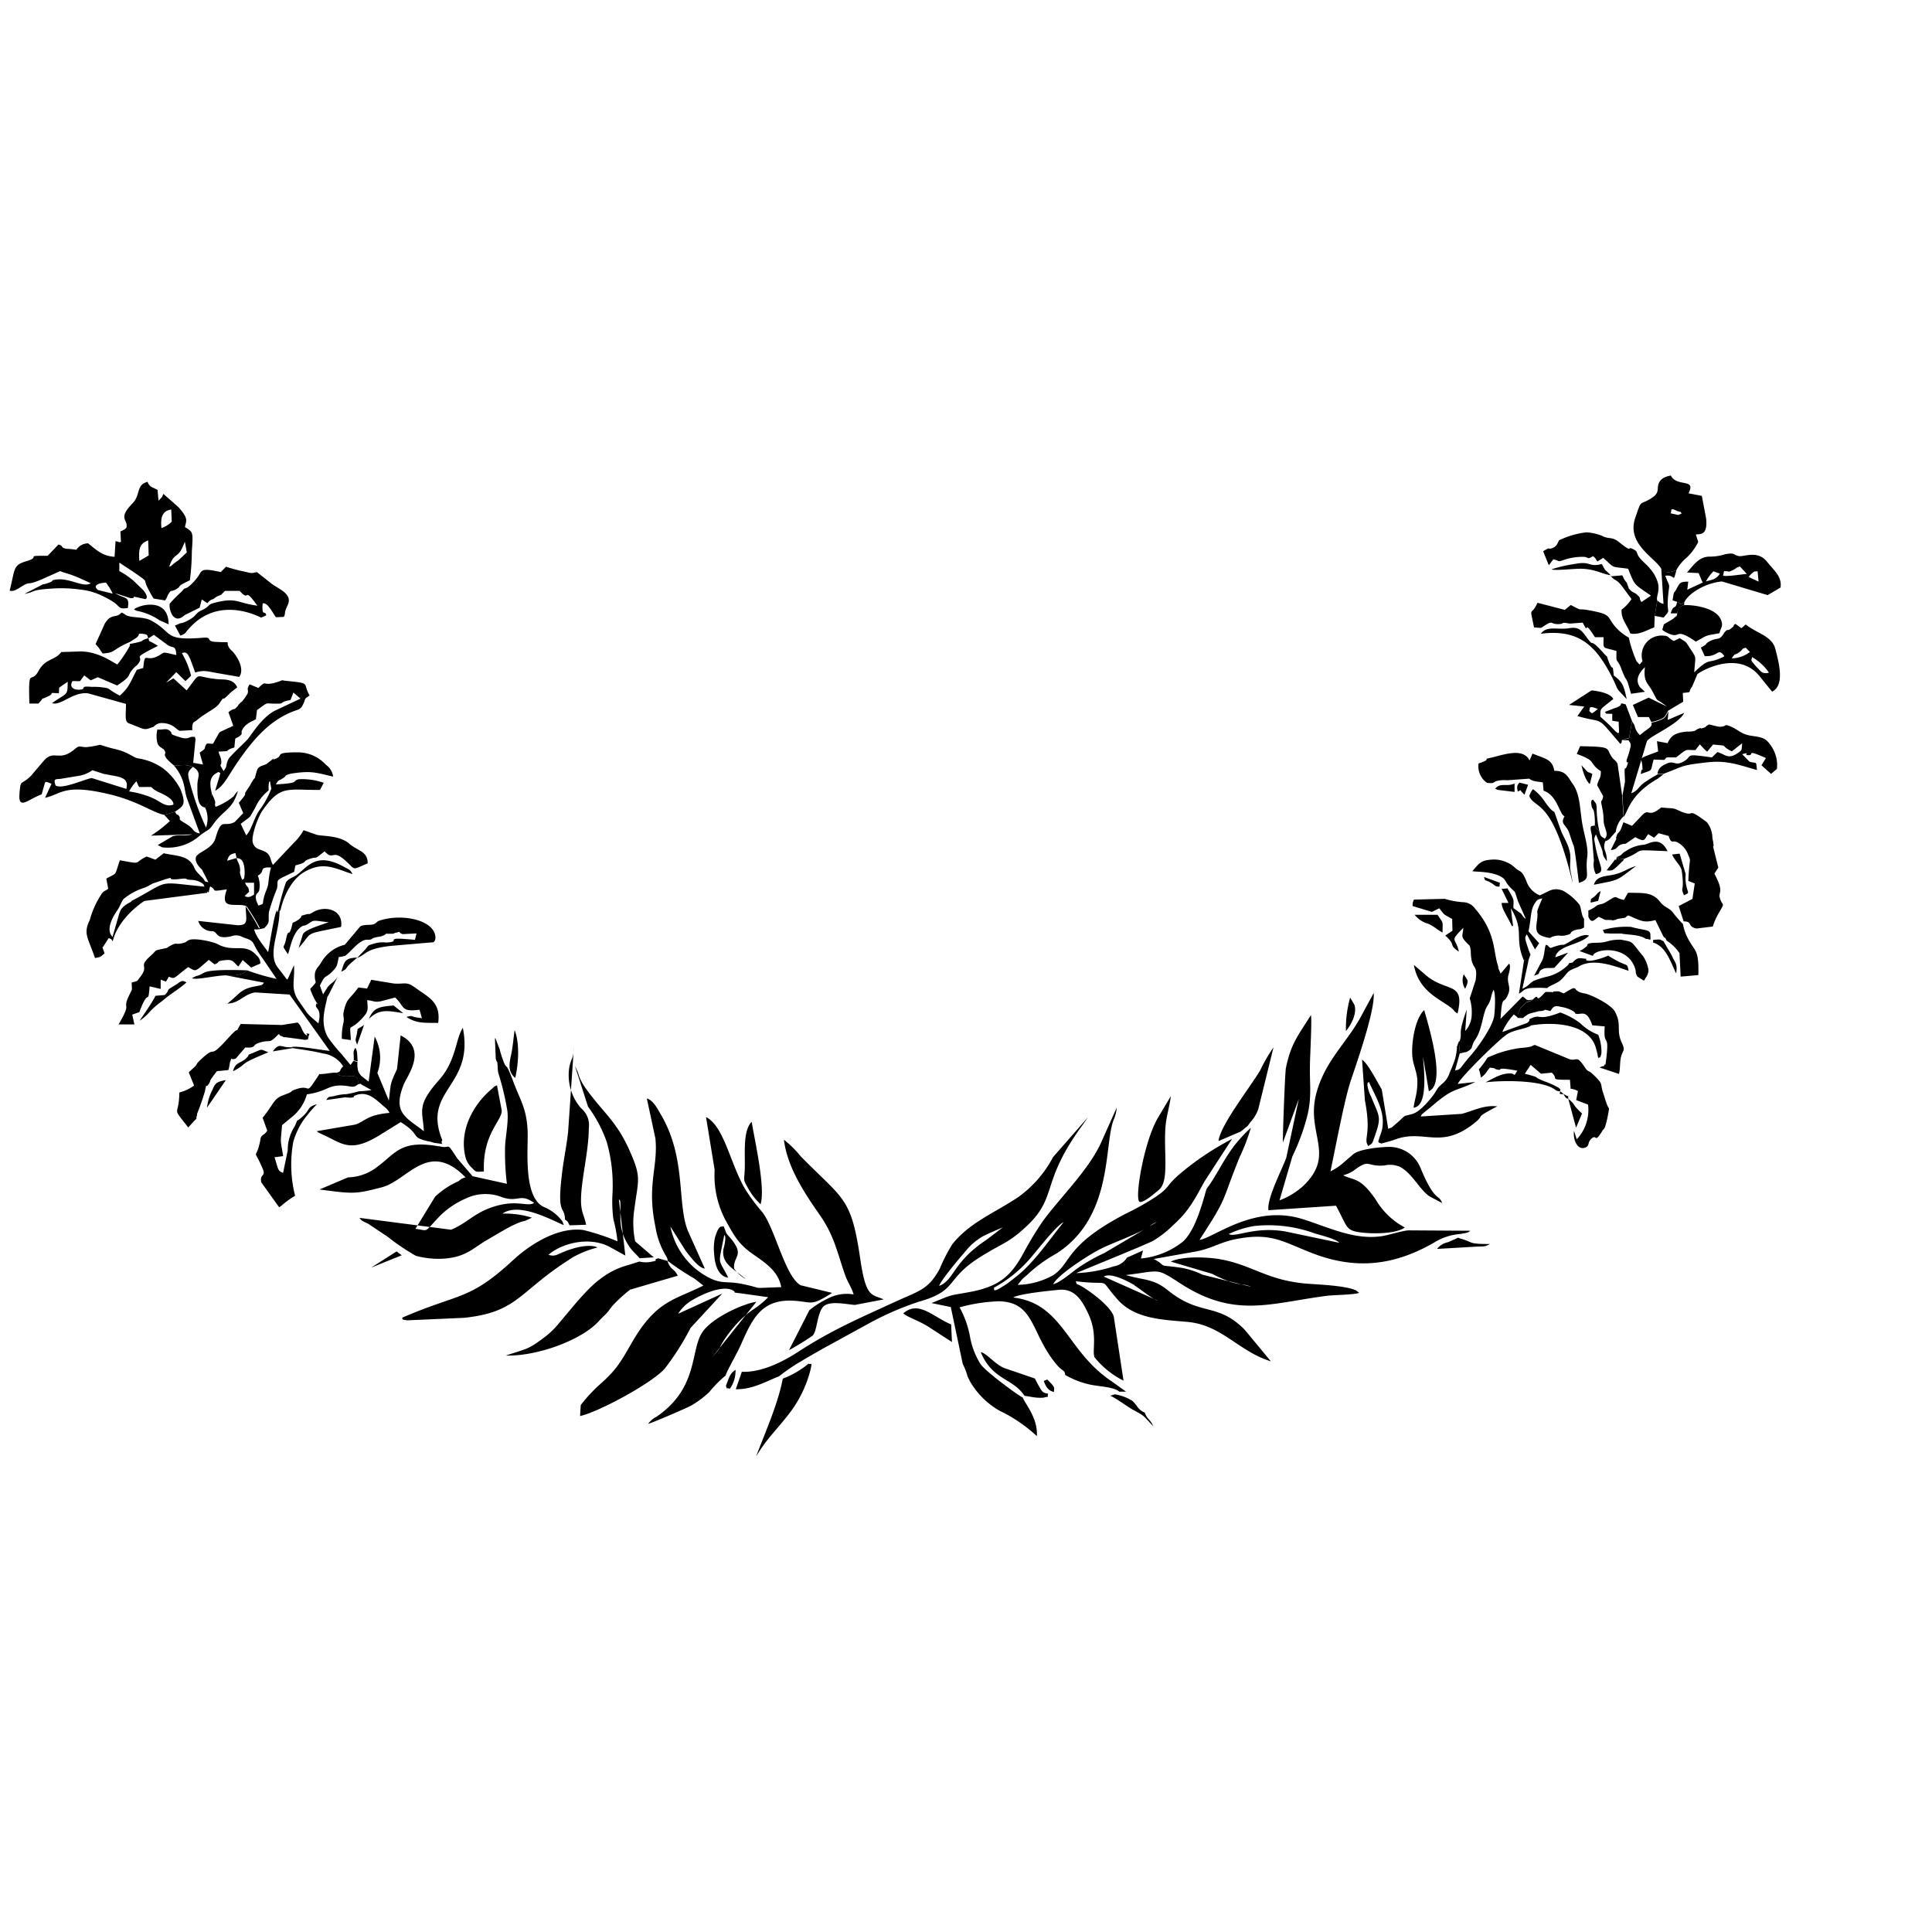<svg xmlns="http://www.w3.org/2000/svg" width="300" height="300" viewBox="0 0 300 300"><path d="M103.68 195.79a40.21 40.21 0 004.14 2.74l1.4 1.09c-4.5 2.28-7.32 2.27-11.12 8.89-1.8 3.15-2.49 4.26-4.83 6.35a24 24 0 00-3.09 3.31l-.11 1.71c2.64-.53 11.06-5 13.16-7.37a40.86 40.86 0 004-6.31l4.92-5.33-6.85 3.13a6.4 6.4 0 012.34-2.2c1.41-.83 4.67-2.35 6.24-1.38.52.32-.4.24 1.09.4l4.32.61a14.51 14.51 0 01-2.35 1.92 14.56 14.56 0 00-2.45 2.11 21.31 21.31 0 00-2 2.54c-1.23 1.91-.13.71-1.91 2.76l6.87-8.62c-1.92.26-6.81 2.4-8.38 4.71-1.92 2.83-.55 8.67-7.16 13.16a3.35 3.35 0 00-1.26 1.08c.51-.09 6.14-2.51 6.76-2.88a15.1 15.1 0 002.73-2.06 19.16 19.16 0 012.53-2.56c.13-.6 2-3.83 2.47-5 1.73-3.87 3.17-7.09 8.55-6.58 2.54.24 2.38.74 5.52-1.25l-4.86-1.18c-2.42-1.25-4-8.87-6-11.38a30.47 30.47 0 01-2.54-3.39c-2.37-3.86-3.32-9.93-6.18-11.35l1.34 8.19a14.84 14.84 0 001.64 7.73c1.33 2.38 2 3.76 4.26 5.33 1.85 1.31 4 2.63 4.44 5.16-5.38.16-2.27.26-6.13-.51-2.56-.51-3.08.15-5.46-1.16a11.47 11.47 0 01-5.62-7.75l2.34 3.73c.56.72 2 2.73 3 2.8l-2.69-6c-1.65-4.53-.15-11.3-4.25-18.12-.53-.89-1.09-2-2.06-2.29l1.33 6.2c.45 4.46-1.37 7.17 0 13.69a12.46 12.46 0 001.71 4.67 1.54 1.54 0 01.21.65zM218.16 190.61a11.47 11.47 0 01-4.52-4.31c-2.52-3.69-3.51-2.94-5.07-3.81a5 5 0 002-1c2.2-1.53 1.62-.29 4.43-.52a3.72 3.72 0 012.52.29c1.82 1.05 2.86 3.37 4.42 4.49l2 1.06c-.54-1.48-1.07 0-3.29-5.27a5.25 5.25 0 00-4.81-3.45c-1.6 0-4.8.35-5.72 1.15l-1.72 1.48a8.62 8.62 0 01-1.81 1.17c.79-3.67 2.14-11 3.13-14 .87-2.63 3.84-11 3.58-13.69l-2.13 3.94c-2.26 4-5.39 6.63-6.74 11.52-1.75 6.33 3.07 9.51-2 14.43a11.29 11.29 0 01-3.75 2.3l2-6.83a33.12 33.12 0 002.33-6.35c.72-3 .32-4.95.4-7.87 0-1.15.34-7.3.14-7.7-2 3.19-3.06 4.34-3.87 8.16-.15.72-.52 10.82-.47 11.6l2.47-6.76-1.95 9.14c-.63 1.76-3.07 6.41-2.76 8.14l10.48-.7c1.82 3.32 1.43 3.84 3.86 4.15 2 .26 5.6.21 6.87-.8zM68.12 178c-5.89-1.05-6.7 1.09-9.38 3.06a7.67 7.67 0 01-4.69 1.76l-4.44 1.88c5.32.72 5.64.71 9.68-.34s7.22-7.45 13-1.54c-.92.29-.47.18-1.15.62a13 13 0 00-3.57 2.37l-3.06 5c2.23.29 1.16.72 3.91-2.11a13.14 13.14 0 013.83-2.56 7.09 7.09 0 015.42-.35c2.79 1.11 3-.65 5.27 1-1.12.72-2.93-.8-7.24.93-2.41 1-3.35 2.27-5.66 3.23l-14.22-1.84c.38.55.72.59 1.36.92l3 2a34 34 0 004.39 2.97 13.52 13.52 0 004.53.43c3.46-.31 4.44-1.73 6.72-3 1.09-.63 2.07-1.24 3.19-1.84a15.64 15.64 0 011.73-.8c.44-.16.41-.11.85-.24l1-.47a13.72 13.72 0 00-4.56-.63c2.49-1.76 7.19.77 9.51 1.79l-.2-.57a6.68 6.68 0 00-2.85-2.23c-3.32-1.48-2.45-9.14-2.56-11.77-.14-3.52-1.13-4.78-2.2-7.65-1.33-3.58-1-1.71-1.56-3.24a17.48 17.48 0 01-.6-1.9l-.6-1.54c0-.09-.08-.1-.12-.14l.13 3.2c.29 1 .19-.1.3 1.23a3.94 3.94 0 00.23 1.41 42.6 42.6 0 011.23 5.2c.3 1.59-.2 3.9-.31 5.7a39.7 39.7 0 00.28 5.88l-5.33-1.18-2.38-2.77c-1.91-2.89-.8-1.31-2.92-1.91z" fill-rule="evenodd"/><path d="M90.6 191c-4-.54-8.34 2.28-10.87 4.62-6.93 6.41-8.26 5.08-17.3 9 .26.21-.39.22.78.4l8.85-.39c7.28-.76 8.28-3.24 13.72-7.25 1.08-.79 1.9-1.33 3.13-2.13a15.8 15.8 0 013.87-1.54c-1-.52-3-.11-4 .23-2.28.69-2.34 1.29-3.62.91 2.11-1.84 6.35-2.88 9.45-1.26l2.49 1.37-1-8.72c.13.16.25 0 .24 1.06 0 2.15-.24 3.9 1.43 6.34.5.72 1 1.08 1.55 1.74l2.2-.14-2.89-2.48a14.16 14.16 0 01-.12-5.07c.61-4.61 1.11-4.81-.7-8.92-2.08-4.71-4.08-5.91-6.77-9.65a9 9 0 01-1-1.7c-.14-.31-.21-.63-.34-1l-.29-.64c0-.08-.06-.1-.1-.15l2 6.21a20.82 20.82 0 012.92 5.53 24.63 24.63 0 01.88 7.89 21.33 21.33 0 00.14 4.09 20.76 20.76 0 01.63 3.4A36 36 0 0090.6 191zM38.42 150.68c-1 .73-1.65.82-3.32.77l5.9 1.14c-.34.38-.11.33-1.47.59-2.08.39-2.34 1.11-3.56 2.1l-.65.56c1.93-.09 2.36-1.36 4.27-1.74l5.37.33 6.24 8.75c-1.24-.11-5.31-.88-6-.57l.25.14c1.37.21 3.46.5 4.68.83a4.35 4.35 0 013.16 2c-.72.67-.19.8-1.08 1 .41.38.1.33 1 .51a3 3 0 001.16 0c1-.05 1.24.27 1.26 1.28.64-.15 0-.18.85.23l1.21.67a15.75 15.75 0 01-1.94.18 17 17 0 01-2 .46l-.22.49c.18 0 .91.06.94.05 1-.13 0-.07.76-.38 2-.76 3.3.86 4.52 1.85a2.37 2.37 0 01.73.89c-3.67.31-3.95 1.49-5.45 1.84l-5.85 1s.1.05.12.11 1.11.55 1.38.68c2.63 1.29 4 2.54 8.54-.34l3-1.86c3.34 2.08 1.31 2.32 4.37 3 .18 0 .81.23.93.24 2 .22.7.29 1.16-.44-3.21-7.83 5-8.27 3.19-17.44-1.14 1.7-1 5-3.61 8-3.69 4.16-2.6 4.82-2.44 8.05-2.75-2.14-4.9-2.8-3.14-7.23.53-1.33 3.81-5.48-.47-7.64l-.56 5.23c-1.15 2.51-.91 2-1.27 4.89l-1.78-4.29a6.8 6.8 0 00-.42-5.65l-.94 7c-1.22-1-1.82-1.06-1.74-3.07l-.62-.15-.45.63-1.43-1.73a22.81 22.81 0 01-2.12-2.64c-1.17-2.2-.46-4.23 0-6.39a7.62 7.62 0 00-1 .76c-.4.38-.11.22-.41.41s0 .32-.3 0c-.52 1 .93.44.27 3.13-2.06-1.79-1.37-1.12-3-3.42-1.41-2-.62-3.13-.79-5.62l-.8 1.78c-.17.37-.11.28-.28.46l-1.48-1.93c-1.56-2.16.32-5.3.32-8.87l-.39.34v-.34c-.43.46-1.16 5.49-1.38 6.54-.7-1-1.94-2.43-2.17-3.55a3 3 0 001.41-.18h-.68a31.91 31.91 0 00-2.06-3.39c.08 2.15.52 3-1.33 2.93l-6.03-.66a2.21 2.21 0 002.29 1.59c.83.27.46 1.29 2.79.81a2.09 2.09 0 011.77.09l.32.13.18.06c1.61.54.86.74 2.56 3l2.25 3.32a33.37 33.37 0 01-4.52-1.31zM232.53 150c.08 1.46-.42 2.3-.69 3.63.48.33.28 3.45.17 4.17-.28 1.69-2.58 4.91-3.66 6.12-1.73 1.95-1.44 2.18-2.41 2.28l.73-2.63 1-.22-1-.09-.15-1.54-.16.43c-.36 1.32 0-.58-.17 1a7.91 7.91 0 01-.26 1.32 21.36 21.36 0 01-.83 2.1 3.5 3.5 0 01-1.21 1.76c-.81.71-.69.84-1.3 1.68s-2.09 2.6-3.21 2.94c-1.91.57-.66-.09-2.82 1.73-.57.49-.26.3-1 .61l-1-6.13c-.59-.93-2.14-4.05-3.06-4.61l.44 6.3c1.07 5.55-.3 5.84.52 7.11.66-.48.58-.3.85-1.06 1.28-3.59.94-3.26-.38-6.57a5.54 5.54 0 01-.6-1.83c.06-.7-.12-.05.23-.52 1.21 2.69 2.52 4.61 2.07 7.29a9.12 9.12 0 01-.39 1.24c-.22.81-.43.84.28 1.06.73-.23 1.34-.34 2.06-.61 4.57-1.73 7.08 1.69 12.43-2.62 1.71-1.38-.31-.57 3.48-2.54-2.05-.26-3.79.72-5.52 1.16l-6.37.41c.28-.45 0-.13.34-.47l1.52-1.23a20.12 20.12 0 011.91-1.51c1.51-1.08 2.68-1.12 4.71-2.15l-2.72.3c.41-1 6.28-6.8 7.64-7.7 1.12-.75 3.19-.87 3.82-1.43-.88-.12-.43 0-.62-.36l-3.92 1.43a9.86 9.86 0 011.78-2.72c.05 0 .24.17.28.2l.35.29a2.32 2.32 0 01.86-1.93c1-1 .5-.27 1.45-.89-1.2.24-.76 0-1.57-.46l-3.43 3.47c.29-4.16.44-1.9 1.22-3.92.39-1-.18-1.58-.05-2.55 0-.27.2-.75.25-1.1.11-.83 0-.86-.1-1l-1.3 1.54-.51-1.16zM132.55 201a6.33 6.33 0 00-3.94.6 14.51 14.51 0 00-2.94 1.86l-3.15 6.19a41.4 41.4 0 003.66-2.25c.69-.67.69-3.28 1.56-4.39s3.41-.52 5-.38l4.49-.86c-1.94-.85-2.76-.21-3.66-6.35-1.41-9.63-2.6-9.09-9.25-15.88a15.34 15.34 0 00-2.59-2.56c.52 4.47 3.58 8.82 5.66 11.82 2.2 3.2 2.64 5.79 3.83 9.17.37 1.07 1 1.91 1.32 3z" fill-rule="evenodd"/><path d="M242.3 169.48c-.19-.57.34 0-.3-.59a13.47 13.47 0 00-2.22-1c-2.18-.86-.09-.4-3-1.16l.9-1.38 1.61 1.38 1.66-.17c1.17 1-.58 1.11 2.83 1.11l.11 1.4a2.31 2.31 0 011.13.36l-.27 1.39 1.84.7a6.62 6.62 0 01-1.76 5.39l-.42-1.31c-.18 1.25.45 3 1.68 2.62.77-.25.4-.77.94-1.32 1-1 .47.84 1.75-1.25.28-.46.2-.11.44-.63a15.25 15.25 0 00.47-1.91c.25-1.37.2-.67-.2-1.7-.21-.56-.37-1.17-.56-1.73-.52-1.52.16-1.22-1.64-2.92-.63-.6-.66-.21-1.22-1.06-1.42-2.16-1.17-.63-2.73-1.38l-5-2.06c-.66.17-.11.17-1.05.34a10.08 10.08 0 01-1.11.12 17.6 17.6 0 00-4 1c-2 .85-.54 0-2.56 2.35 0 0 .06.06.07.13s.05.11.06.14l.22 1c1-.82.67-.74 1.37-1.55 1 .06.61.18 1.09.28 1.21.26-.72-.53 3.19.19-.74 1.11-.16.45-1.1.42-1.43 0-2.43.67-3.84 1.38 2.58-.3 8-.36 10.35.87.79.41.41.45 1.24.54zM99.28 195.89l-1.63.52a12 12 0 00-4.44 2.19c-2.07 1.47-4.62 4.78-6.39 6.84a12.74 12.74 0 01-2.33 2.25c-2.58 1.94-2.7 1.71-5.95 2.8 4.87.14 11.76-2.4 14.41-5.31.39-.44.66-.67 1.13-1.14s.63-.84 1.13-1.39a22.54 22.54 0 012.63-2.39l7.4-2.17c-.57-1.19-1.1-.82-1.6-2.3l-1.45-.4c-1.09.35.48.24-1.11.55a4.33 4.33 0 01-1.8-.05zM55.66 168.36c0-1-.28-1.33-1.26-1.28a3 3 0 01-1.16 0c-.92-.18-.61-.13-1-.51-.8-.06-1.66.24-2.64.21-2.47 3.75-1 1.48-3.59 2.34-1.16.39-.35.33-1.54.75l-.84.34-.16.08c-1 .52-1.17 1.41-2.69 3.28l.72 2c-.59.9-1 .49-1.1 1.6-.7 3.34-1.18.71.35 4.21.63 1.44-.47.78-.18 2.21l2.77 3.87c.48-.26.92-.84 2.48-1.79a19.75 19.75 0 01-.28-8.36 11.85 11.85 0 011.46-3.2 23 23 0 012.21-2.65c-1.57.45-1 .78-2.13 1.82-1.37 1.32-.59 0-1.33 1.64a6.63 6.63 0 00-1.07 3.7l-.72 3.5c-.86-.32-.72-.5-1.33-2.42l1.34-.18c-.48-2.9-.41-1.82-.17-4.81l1.71-1.41a6.85 6.85 0 002.14-3.37c3.34-.47 3.24-1.58 5.89-1.34 1.16.11 1.3.38 2.08-.23zM87.73 189.37c.66.48.32.26.73.9l2.55-.09c-.25-1.34-.75-1.88-.79-3.58-.06-3.16 1.2-7.69 1.21-11.43a3.38 3.38 0 00-1.2-3.08 7.83 7.83 0 01-1.83-6.36c.34-1.67.65-1.13.72-3.24l-.91 13.34c-.26 2.31-.77 4.62-1 6.91-.71 6.12.47 4.41.52 6.63zM75.14 181.9c-.24-6 3-8 2.75-9.56l-.72-3.82c-.53.28-.19 0-.75.52-3 2.5-5.13 6.51-4.16 10.57a3.34 3.34 0 001 1.71c.7.75.61.65 1.9.58zM181.81 170.2l-2 3.36c-2.14 3.64-3.6 12.2-2.92 13 .4.48 2.46-1.28 3.11-1.85 1.61-1.38.63-6.05 1-10 .16-1.51.61-2.93.81-4.51zM219.5 172c2.4-.23 1.53-6.47 1.47-7.88l.9 5.32c2.8-1.13-.13-10.42-.72-12.6-1.53 1.44-2.05 5.51-1.82 7.39.15 1.25.74 2.33.76 3.67 0 2-.35 2.41-.59 4.1zM189.22 177.18l3.41-1.46a9.48 9.48 0 00.77-.62c.27-.23.15-.08.38-.32l.39-.54a5.83 5.83 0 001.21-2l2.37-9.61a25.32 25.32 0 00-2.05 3.54c-1.56 2.65-6.27 8.61-6.48 11zM121.55 214.07c-.72 3.84-2.68 8.24-4.15 12.09 1.75-2.86 3-3.92 4.95-6.41a18.57 18.57 0 003.45-6.84c.4-1.64.13-.94-.24-1.17a14.07 14.07 0 01-4 2.33zM118.1 187c.79-2.55-.9-9.86-1.38-12.81-1.4 1.43-1 4.92-1.07 7.19s-.37 1.5.6 3.29a10.55 10.55 0 001.85 2.33zM159.1 216.75c.69.07 1.3.24 2 .28a6.84 6.84 0 00.92 0c1.11-.3.51.11.73-.63-.75-.08-.91-.28-1.29-.93-.22-.36-.62-1.11-.77-1.42l-4.83-1.65c-1.49-.68-2.71-2.32-3.57-2.43 1.83 4.38 5 4 6.82 6.81zM113.05 198.35c-1.56-3.19-1.56-1.57-.58-6.6.11.23.13.07.16.56a7.54 7.54 0 01-.3 1.66c-.3 2.2 1.34 2.89 3.5 4.65A5.25 5.25 0 01114 197c-.23-1.92 1.73-2-.54-4.71-.87-1-.53-.48-1.09-1.88-.43.14-.69-.3-1.32 1.64a7.71 7.71 0 00-.16 2.59c.08 1.51.52 3.51 2.17 3.76zM140.25 203.94c.72.62 2.3 1.07 3.92 2.08l3.65 2.37-.13-2.73c-2.95-1.26-5.03-3.77-7.44-1.72z" fill-rule="evenodd"/><path d="M163.52 179.67a17.86 17.86 0 01-5.43 6.23c-3.56 2.39-7.59 3.95-10.23 7.33a25.83 25.83 0 00-1.93 3.76c-1.76 3.26-3.18 3.43-6.79 5.09-5.82 2.68-10 4.44-15.35 7.93-2.11 1.36-5.53 3.15-8.6 3l-.94 2.71c2.61.05 4.68-1.22 6.71-2a29.87 29.87 0 013.36-2.3c1.16-.7 2.11-1.23 3.45-2l7.08-3.88a46.23 46.23 0 017.77-3.39c6.3-1.77 4-3.49 9.65-7 1.17-.74 2.21-1.31 3.47-2a16.31 16.31 0 003.18-2.3c5.57-4.92 2.39-6.79 9-15.91.37-.51.72-1 1-1.43zm-10.4 12.89c-5.19 3.44-4.94 6.23-7.29 7.11.3-.92 3.35-4.54 4.16-5.45a9.38 9.38 0 012.58-2.22c1-.52 2.31-1.06 3.14-1.41zM223.19 193.93l6.17-.36c1.11-.06 1.11.08 2-.4-3.53 0-2.49-.26-4.44-.8-.84-.23-.2-.26-1.08.08l-1 .44a2.86 2.86 0 00-1.67 1zM177.76 219.35c-1.1-.45-1.22-1.24-1.95-1.84a7.28 7.28 0 00-2.7-1l-.71.22c1 .43 2.44 1.57 3.57 2.2 2 1.1 1.4.77 3.12 2.55-.51-1.17-.92-1-1.33-2.14z" fill-rule="evenodd"/><path d="M218.7 191.05c-1 .06-3 .73-4.13.9-4.34.65-8.39-1.44-12.37-2.67-7.55-2.32-13.8 3-15.94 3.25 4.54-7 3.26-5.53 6.23-12.85a30.19 30.19 0 001.74-4.56c-3.22 3-3.93 4.9-6 8.22-1.21 1.89-.61.44-1.42 3.14-.72 2.37-1.63 4.88-3.08 6.28a12.32 12.32 0 01-6.57 2.66l.33-1.25-2.49 1.11a3 3 0 01-2.06 1.36 20.93 20.93 0 01-5.84 1.05c1.47-.62 11-4.5 11.92-5a16.32 16.32 0 003.2-2.5c2.21-2 3.1-3.57 4.76-6.65l4.33-6.68a44 44 0 00-8.35 5.63c-2.1 1.91-1.24 1.83-3.63 3.44a39.93 39.93 0 01-4.38 2.46c-9.67 5-8.51 7.7-11.39 9.61a11.69 11.69 0 01-5.53 1.51l.7-.88c.32-.29.45-.4.72-.62a22.37 22.37 0 014.62-3.38c8.75-5.65 7.34-16.53 8.81-20.63a5.78 5.78 0 00.52-2l-2.33 5.21c-1.94 4.5-6.94 9.21-9.38 12.76a54.29 54.29 0 00-2.82 4.71c-1.91 3.46-3.72 5.15-8.6 6-3.16.57-2.17.26-5.63 1.66l3 .62 1.86 8.85a8.94 8.94 0 01.72 1.84 8.76 8.76 0 001.08 1.9 12.29 12.29 0 002.87 2.84 9.57 9.57 0 001.72 1A23.5 23.5 0 01161 223c.18-2.82-1.83-5-2.19-6-.52-.18-5.66-3.92-6.56-5.19a12 12 0 01-1.64-4.32A15.08 15.08 0 00149 203a26.38 26.38 0 016.12-.94c5.52.14 4.92 4.81 8.72 9.56 1.2 1.5 1.49 1 1.55 1.87a13.05 13.05 0 003.94 1.52c1.34.29 3.67.34 4.47 1.09h1.06l-2.23-1.6a18.77 18.77 0 01-2.3-1.81c-4.89-4.45-6.17-10.42-13-11.21.95-.61 6.13-1.11 7.14-1.2 2.53-.23 3.65 1.87 4.51 3.7 1.56 3.31.52 5.83 1 6.81a13.77 13.77 0 004.48 3.6l-1.52-10c-.53-1.5-3.12-3.45-4.39-4.28-1.71-1.12-1.18-.35-1.51-1.16 6 .74 3.27-.83 6.48 2.82 2.67 3 6.79 3.14 10.82 3.49 5.4.47 7.89 4.53 13 6.13l-4.08-4.93c-4.29-4.3-6.84-2-11.92-6.11-2.3-1.84-3.57-1.5-6.53-2.36 5.5-.66 4.61-1.2 8.49 1.31 8.45 5.47 13.92 3.05 22.75 1.91 1-.13 4.25-.15 5-.46l-.49-.38c-1.52-.71-5.48-.89-7-1-6.6-.38-8.93-2.89-14-3.82-2.19-.39-6-.51-7.76.35l6.42 1.9a20.6 20.6 0 002.52 1.13l2 .5a5.84 5.84 0 011.56.38l-1.56-.38a11.74 11.74 0 01-1.7-.38l-.33-.12-4-1a11.94 11.94 0 00-3.86-1.15c-2.55-.36-1.89 0-2.87-.8l-.8-.49 6.57-1.17c2.24-.41 3.78-1.42 5.91-1.86 5.74-1.2 7.55.39 12.24 2.18 6.64 2.53 12.5 1.89 18.66-1.62a9.24 9.24 0 014.27-1.42l.76-.14c.73-.22.35-.09.72-.35zm-62.7 8.53c-2.15 1.39-1.49.51-1.68.38a20.23 20.23 0 005.79-4.72c1-1.15 3.84-4.86 5.05-5.47-2.35 2.92-4.71 6.47-7.59 8.64-.57.44-.93.77-1.57 1.17zm22.54-9.18a3.48 3.48 0 011.1-.65l-1.19.7zm-15 9c.68-1.41 5.37-4.47 7.34-5.46 1.64-.83 4.85-2 6.75-3l-6.15 3.63a27.71 27.71 0 00-4.08 2.31c-.92.63-2.7 2.22-3.8 2.52zm12.58.17c.62.37 2.14 1.6 3.1 2.14l.6.27a2.24 2.24 0 01-.6-.27l-7.82-3.48c1.09-.72 3.93.83 4.78 1.34zm23.47-8.35c-4.9-.82-7.7 1-8.79.4a14.27 14.27 0 014-1.25 20.82 20.82 0 019.39 1.17c.77.23 3.31.85 3.77 1.44zM243.53 170.65l1.2 4.46.93-2.21a10 10 0 01-1.08-1.11 3.56 3.56 0 00-1.05-1.14zM61.58 194.32l-3.96 2.52 4.76-1.92-.8-.6zM113.21 213.92c-.15.34-.31.8-.49 1.28.34.86-.21.13.61.45a4.76 4.76 0 00.88-2.94 2.42 2.42 0 00-1 1.21z" fill-rule="evenodd"/><path d="M163.66 216.15c0-.64.25-.6-.56-1.45l-.49-.5-.54.24c.38.94.66 1.48 1.59 1.71zM80 167.38c.53-2.2.71-5.45-.09-7.43-.19 1.35-.32 3-.63 4.22-.28 1.38-.28 2.36.72 3.21zM209 160.1c.87-1.06 1.74-2.77 1.31-4.08l-.66-1.11a17.36 17.36 0 00-.65 5.19zM34.25 88.82c-3.08-.68-2.88-.24-3.43.6a7.83 7.83 0 01-1.66 1.77c-.94.45-.25-.07-1.06.77a17.54 17.54 0 00-1.72 1.75c-.25.57.44 3.53 2.3 1.8L31 94.36l.33-1.28.87.59s.08-.17.1-.13.08-.1.1-.12c.55-.46.46-.23.89-.51l.11-.09a1.76 1.76 0 01.43-.25c.67-.34.17.13 1.1-.82h2.28c1.71 1.89.45-.92 2.75 2.3-3.17-.42-3.17-1.32-6.53-.48-1.35.33-.7.53-2.05 1.16s-.58.85-2.55 1.8a2.71 2.71 0 01-.83.25l-.83.36.83 1.56c.87-.29.73-.43 1.26-1 4.73-5.48 11.2-1.79 11.3-1.8l.78-.35c-.13-.88-.74.36-.55-1.86.69-.14 1.28 1 2.05 2.15l1.24-.05c.38-.87-.1-.35.6-1.85.85-1.83-1.65-2.52-2.78-3.52l-2-1.58c-.7.1-.55.21-1.29.08l-.19-.05-.2-.06A24.69 24.69 0 0135.1 88l-.85.86zM20.45 152.55c0 1.25.18.86-.27 1.75-1.44 2.87.51.89-1.77 4.77h2.46l-.34-1.52 1.11-.39c1.5-4.07 1.3-.75 1.6-4l1.71.4v-1.44l.82.3.45-.76c1 .43.71.22 3-1.49 1.32.72.92.84 3.2-1.12l.91.7c.82-.32.31-.39 1-.58 2-.3 1.72.08 2.68.91l.68-1 1.31 1.16 1.43-.62a1.63 1.63 0 00-.61-1.29c-1.76-2-3.49-.36-6-1.71-.75-.4-3.51-1-4.42-.67-.49.17-.36.38-1.22.54-1 .2-.68-.2-1.72.36-.87.47-.07.24-1.33.51s-.79.19-1.59.92l-.12.11c-2.14 1.89-.14 1.38-1.67 3.34-.56.72-.27.55-1.25.82zM47.89 161l-.29-.22c-.83-.6-.66-1.47-1.41-2l-2.41.38-6.42-.16c-1.22 2.18.38-.37-2 2.28-3.23 3.55-1.5.75-4.1 3.17-.94.88-.55.68-.95 1.13l-1 .93.83 2.05a6.53 6.53 0 01-2.29 1.08c-.05 4-1.34 1.93 1.38 5.43l.82-.91c.82-.87.23.06.54-1a1.16 1.16 0 000-.18 36.05 36.05 0 001.23-3.52c.31-1.55.08-.36.59-1.13s-.3 0 1.28-2l1.77-.17a6.82 6.82 0 00.24-1.17c.42-1.16-.06-.23.92-.63l1.47-1.71a6.14 6.14 0 00.88 0c.8-.22.29-.39 1.18-.7 2-.68 1.44.36 3.09-1.35.06 0 .15 0 .18.11s.29.17.35.2c.5.2 0 .11.68.16l2.94.4c1-.2.17.07.52-.39zM49.25 155.79c.31.32 0 .2.3 0s0 0 .41-.41a7.62 7.62 0 011-.76l1.64-3.27c-.52 1.14-1.29 1.27-1.81 2.06l-.62 1-.5-1.37c.74-1.46.63-1.16 1.36-1.68l.14-.09.24-.22c1-1 .88-1 1.2-2.45.14 0 .56-.07.58-.08.7-.19.16.08.63-.28.78-.62 2-2.28 3.12-2.32h.47c.7-.18 0-.14 1-.38.74-.18.41 0 1.1-.27.94-.43-.16-.26 1-.28 1.05 0 .29 0 1-.17 1-.22.05-.15 1 .23l2.17-.11-.25 1c-5.48-.54-1.75.3-4.44.41a4.87 4.87 0 00-2 .2c-1.24.39-.41.06-1.91 1.54-.29.28-.34.38-.63.67 1.52-.59 1.22-1.44 5.31-1.89l6.53-.56s.37-.18.32-.85c-.2-2.52-4.9-3.64-8.5-2.57-.7.21-.52.35-1 .59s-1.52 0-2.17.37l-2.4 2.85a5.79 5.79 0 00-3.66 2.74c-.43.79-1 1-1 2.07 0 1.4.59.6-.71 2.06a10.2 10.2 0 001.1 2.29zM57 153.5l-1.35-.17c-1.42 1.94-1.72 1.63-2.16 3.27-.38 1.41 0 1.06-.14 2.12a9.42 9.42 0 00-.27 2.59l1.4.19c-.14-2.84-.38-1.31 1.27-2.89s1.34-1.78 1.27-3.31c1.07.11 1.1.38 2.14.17l2.2-.58c1.53 1.42.82 2.28 3.79 1.9l.36 1.3c-2-.18-1.17-.51-2.4-.18 1.6 1.07 2.94.89 4.93.93.46-3.24-1.56-4-3.44-5.39-1.52-1.13-1.62-.6-3.45-.73l-3.5-.58-.65 1.36zM27.16 126.06l-1.65.48.87.95a19.74 19.74 0 01-2.94 2.27l6.37-.2c-.7.27-2.08 0-3 .3l-2.32 1.36.69.35a7.48 7.48 0 005.82-1.79c1.08-.89 1.41-.75 2-1.63 1.76-2.54 3-2.23 3.95-5.32a2.74 2.74 0 00-.39.42s-.28.4-.29.41a9.9 9.9 0 01-2.79 1.63c-.32-.74.37-.21-.63-2.11-.18 1.36-.46 1.19-1 2.22a4.1 4.1 0 01.14 3.11 43.71 43.71 0 01-2.57-7.21c-.38-1.35-.2-1.5.52-2.22-1.44-.43-1.25-.27-2.91-.19 1.84 2.25 1.48 3.63 2 5.08l2 5.46c-1.29-.3-.7-.66-2.23-1.56s-.49-.55-1.09-1.27c-.26-.32-.05.27-.53-.54z" fill-rule="evenodd"/><path d="M29.58 102.43l.73 2c1.41-.45 2.07-.13 3.51.1l3.34.58c.82-1.22-.22-3.06-1.09-4a2.73 2.73 0 01-.25-.23l-.12-.13c-1-1.36.84-.91-2.25-1.08-1.54-.08-.43-.77-1.87-.65-6.33.53-4.63-.79-8.1-2.66-1.06-.56-2.53-.43-3.41-.67s-.37-.22-1.21-.58c-.81 1-1.58 0-2.62 1.79l-1.4 3.12c.2.24.33.35.5.58l.59.87c2.09-.13 1.29-.5 4.24-1.79l1.06-.68.12-.12c.38-.34-.08-.6.95-.44.71.11.53.25.73.69l.87-.55 1.92 1.42c.95.81 1.49 0 1.55 1.72-2.7-.62-1.47-.44-3.13.28s-1.74-.88-2 1.72l-1 .3c-1.11 2.09-1.15 2.65-2.63 4a11.93 11.93 0 01-1.82-1.13 9.73 9.73 0 00-2.52-.23c-2.22-.21-.53.39-2.06.44-.88 0-1.47-.49-.95-1.34h.56a2.71 2.71 0 00.62 0l.64-.88 1 .76 1.11-.48 3 1.28c2.65-1.75 1.21-1.33 2.8-2.93l.13-.1s.2-.16.24-.21c1.37-1.68-1.52-.56 3.17-2.91-1.93-1.21-1.15-.35-1.5-1.19-1.69.47 0 .36-2.85.89a2.43 2.43 0 00-.05.29c.17-.38 0 .24 0 0v.06a19.72 19.72 0 01-1.9 2.83c-.62-.21-3.09-2.2-6.17-2l-2.55.08c-1.06 1.41-2.42.89-3.57 3s-1.55-1-1.38 5h1.4c1.36-1.45-.29-.22 1.68-1.21.91-.46-.39-.48 1.5-.39.1-1.18-.1-.7.44-1.15l.93-.63c0 2.29-.08 1.62-2.43 3.31 1.36.49 3.22-1.8 5.59-1.52l5.89 1.64c0 1.83-.23 2.7.41 3l1.65.65c1.1.46 1.16.24 2.23-.09a1.7 1.7 0 011.19-.59c1.92 0 2.37 1.14 2.9 1.21l1.93-.11a3.37 3.37 0 010-.71c.16-.68.18-.4.76-.88 1.3-1.1 2.87-1.74 3.4-2.51 1.21-1.76-.1.23 1.73-1.69l1.08-.85c-.5-1.08-1.39-1.23-2.71-1.24-4.26-.31-2.65-1.51-5.15 1.71l-2.05-1.87-1.14.67 1.59-1.63 1.42 1.4.87-.84a12.84 12.84 0 00-1.43-3.51c.76-.3.94.16 1.34 1.01zM45.44 143.29c-.6 2.7-.62.59-1 2.45s-.79.72.26 2.43c.28-.46.61-3.11 1.93-4.15.7-.55.39 0 1.4-.68.82-.58.79-.35 3-.14-.85.33-3.75 1.15-4 1.89l-.06.18-.6 1.93c2.4-2.68.57-2 6.59-3.27.41-2.69-2.48-3.4-4.34-2.29-.85.51-.39.15-1.16.37-1.28.37-.19 0-1 .71a4.22 4.22 0 01-1 .56z" fill-rule="evenodd"/><path d="M44.49 105.73c-1.1-.11-.21-.21-1.51.2-2.35.73-1.45-.5-2.86.9l-1.36-.57c-.58.93-.07.76-.34 1.49l-.35.54c-.71 1-.48.53-.9 1l-.11.12-.18.26c-.74.83-.26.05-1.41.92l.75 2.1a7.36 7.36 0 01-.93.43c-1.62.86-.84 0-2.22 2.37-1 0-.92-.19-1.19.37-.14.29.2.33-.88 1l.52 1.86-1.52-.27.37-3.77c-.38-.32.51-.21-.5-.27-.5 0-.56.41-1.68.15l-.33-.11c-2-.59-.72-.48-1.67-1.09-.43-.28-1.05 0-1.75-.09a4.31 4.31 0 000 2.08 1.15 1.15 0 00.47.66l.27.18c.31.25.15 0 .34.31.45.7-.29.37.35 1.29a8.23 8.23 0 001.19 1.1c1.66-.08 1.47-.24 2.91.19 1.43.91.67 1.53.68 2.86s-.1 3.25 1.23 3.46c.56-1 .84-.86 1-2.22-.39-1.63-.36-2.72 1.1-3.32.24.42.34-.36.11.66l-.68 2.27c1.36-.75 2-2.27 3.31-4.19 1.93-2.85 4.18-5.72 7.21-7.39 2.52-1.38 2.63-.59 3.3-2.21.21-.52 0-.46.85-1-1.16-2 .34-1.87-3.59-2.27zm-1.85 4.65c-2.11 1.14-3.57 3.72-4.22 4.45-.41.46-2.67 2.56-2.92 3-.53 1-.08 1-.78 1.89-.82-1.31-.34-.67-.35-1.39s-.26-.86-.43-1.62c2-.11.89 0 1.86-.45a5.8 5.8 0 00.59-.2l.14-1.37.29-.16a1.19 1.19 0 00.16-.08c.88-.55.39-.56.58-1 .56-1.24 1.95-1.55 2-1.68s.12 0 .17-.08l.18-1.43c2.06-1.45.9-.93 3.42-1 .79 0-.11-.2 1.78-.57l.45-1.15 1.1.94zM43.17 141.33v.34l.39-.34c.52-2.38 1.84-4.84 3.63-5.89 2.94-1.72 4.58-.7 7.54.29-.3-.69-.53-.7-1.36-1.15-4.39-2.41-5.64.14-7.33 1.3-.47.34-1.23.53-1.63 1.11a38.54 38.54 0 00-1.21 4.34zM28 122.51a9.68 9.68 0 00-2.6-3.14 8.89 8.89 0 00-3.79-1.58c-1-.11-1.5-1-4-1.54-.67-.14-2-.6-2.1-.6a13.55 13.55 0 01-2.19.37c-1-.06-1-.29-1.69.28-2.44 2.12-3.22 0-4.82 1.82l-2 2.35c-1.59 1.58-1.61.37-1.79 2.88s1.44.7 3.45 0l.53-1.88c.35 0-.06-.22 1 .24l-1 2.17c2.54-.55 2.91-2.22 9.89-.57 4.62 1.1 6.71 2.83 8.62 3.23l1.65-.48c1.27-.89 1.84-1.06.84-3.55zm-8.36 0l-5.4-1.7c-1.26.24-4.51 1.78-5.6 1.17-.48-1.28.22-.9 1-1.08l2.29-.38a5.24 5.24 0 002.42-.92l1.85.6h.14l.86.18c.42.08 1.84.22 2.29.83.33.49.18.79.14 1.31zm4 1.38a14.73 14.73 0 00-3.59-1 7.13 7.13 0 011.13-1.58l.19.43c.19.4 0 .13.27.47 2.54 0 1.47-.14 2.46.5a5.19 5.19 0 00.74.38c.68.31 2.15 1 2.09 1.85-1.3.46-2.06-.54-3.29-1.04zM20.81 94.62l.27.17.17.06a9.27 9.27 0 013.51 1.46l1.42.64c0-4.32-4.64-3-5.37-2.33zM25.61 154.5l-1.47.13c-.42.91-1.81 2.88-2.46 3.87a7.75 7.75 0 001.67-1.5 12.9 12.9 0 011.85-1.57c1.52-1.32 2.17-1.51 3.75-2.87-.78-.51-.92-.07-1.84.47-1.61.94-.55.5-1.5 1.44zM35.1 151.45c1.67.05 2.28 0 3.32-.77 0 0-5.61-.27-6.71.35-1.34.75-.86.26-1.91.87.66.32 3.56-.42 5.3-.45zM36.18 166.35c2.7-1.43.33-.83 5.49-2.95-1.41-.54-.79-.54-2.47.13-1.16.47-.13 0-1 .82s-1.65.53-2.02 2zM32.14 172l2.93-4.28c-1.29.24-1.64.38-2.06 1.46a8.15 8.15 0 00-.87 2.82z" fill-rule="evenodd"/><path d="M28.72 81.84c.18-1 .63-1.24-1-3.08l-2.35-2.07c-.35.72 0 .27-.76 1.06l-.14-1.67c-.94-.54-1.18-.36-1.56-1.26-1.85.5-1 2-2.37 3.38-2.27 2.34-.68 2.45-.89 3.64-.05.3-.63.53-.95.69l.08 1.61c-.28.12-.28 0-.84-.11l-.15 2.43c-1.88-.12-2.74-1-4.11-2.09a2.18 2.18 0 00-1.82 1 14.43 14.43 0 00-1.57-.16c-1-.2-.33-.44-1.22-.65L7.4 86.3c-3.88 0-.82.1-3.29.84-2.12.63-1.73 1.1-2.61 4.58.56.17 1.12-.19 1.79-.61 1.74-1.08.4.15 4-1.51l2.06-.92C10 89 10.7 89 12.87 90l1.23.57c-1.25.77-3.36-1-5.67-.53-.68.13.28.16-1.6.68H6.7l-2.9 1.5c1.79-.32.82-.6 4.14-.82a21.57 21.57 0 014.63.16 10.45 10.45 0 013.69 1.15 11 11 0 011.58.93c.88.69.57.94 2 .78.35-1.92-.49-1.38-1.94-2.3l2.37.76c1.39 0-.83-.57 2.27.15 0 0 .7-.08-.22-1.31l-1.41-1.38a11.63 11.63 0 00-2.38-1.66v-1.32c.34.26 3.94 2.51 4 2.84l.15.55a17.56 17.56 0 001.17 2.19l1.77.29c.44-.55.27-.57.55-1 .5-.77.28-.25 1.11-.7 1.17-.64-.26-.27 2.2-1.42a36.37 36.37 0 00.31-4.51c.21-3.05.21-2.94-1.07-3.76zm-13.5 9.78c-1.07-.87.58-1.13 1.23-1.15a8.62 8.62 0 011.05 1.71zm6.42-4.52c-.13-1.84 0-2.66 1.37-3.19l.08 2.34zm3.43-5.1c-.17-1.62.11-2.68 1.52-2.88l.08 1.88a4.08 4.08 0 01-1.6 1zm2.64 5c-1.15.76-.93.84-1.43 1 .74-2.32 1.38-1.19 2.19-3.34a1.67 1.67 0 00.15-.35c0-.09.06-.11.09-.16l.3 1.63zM45.46 162.75l-.25-.14c-1.6.13-1.72-.85-2.86.65l3.11-.51zM54.22 131c-1.39-1.26-4-1.14-5-1.36l-2.08-.73a8.13 8.13 0 01-1.47 1.92l-.11.11-3.18 3.37c-.44-.82-.32-1.52-1.12-2s-1.65-.34-2-1.45c-.28-.87.65-3.73 1.5-5 2.78-4 3.79-3.17 8.93-3.2l.58-1.11a10.27 10.27 0 00-3.91-.55c-1.14.32.34.59-3.52.8.54-.92.38-.44 1.16-1 .57-.37.07-.41 1.31-.69 3.09-.46 3.69-.14 6.42.48a2.66 2.66 0 00-1.12-1.83 5.91 5.91 0 00-4.31-1.94c-3.78 0-2.29.44-3.33.92-1.38.65.59-.8-1.49.82l-.13.1-.83.31c-.52.26-.57.5-.72 1-.41 1.45 0 .38-.58 1.29-.35.55-.32.63-.69 1.14-1.11 1.55.34.18-1.45 2.26l.69 1.6-1.31 1.37c-1.61.88-2-.65-2.84 2-.1.31-.07.27-.21.67-.53 1.45-2.23 1.85-2.91 2.63-.4.78.38 1.67.86 2.1l1 1.95c-.91-.17-.2 0-1.13-.9-1.39-1.36-.77-1.19-1.53-2.12-1-1.17-2.66-1.08-4.27-1.47l-1.3 1-1.35-.49c-2.17 1-.5 1.26-4.17.58-.86 2.53-.33 1.87-2.1 2.85l.29 1.57c-.53.44-.58.22-1 .78a13.59 13.59 0 00-1.85 4.05c-1.06 2.19-.32 2.64.8 5.93 1-.18.78-.15 1.49-.72l-.33-.91s.09-.17.1-.13.08-.11.1-.14l.76-1.19c.51.19.31.06.64.49.59-2.64 3.1-5.09 4.91-6.26l9.74-1.27c0-.07.1-.24.12-.2.18.42.08 0 .36-.79 1.2.65-.17.86 2.58.46-1 2.9.62 2.3 2.41 2.45l.37.06.16.07a.56.56 0 01.15.08 31.91 31.91 0 012.06 3.39H41c1-1 .64-1 .75-2.5a31.36 31.36 0 011.27-3.7c.28-1.55-.65-1 2.65-2.57l.2-1c2.14-.57.91-.55 2.17-1 1.47-.51.48.33 2.32-1.16.06 0 .13 0 .15.11l.5.4c.9.41.88-.69 2.73 1l.35.33c1.1 1.1.72.95 3 0 .03-1.89-1.57-1.93-2.87-3.06zm-33.83 9c-1.45.77-1.71 1.16-2 2.31l-.92 3.17c-1.08-1.11 0-3.05.71-4.07.51-.74.69-1.5 1.06-1.86a9.8 9.8 0 013.28-1.74c.5-.2.79-.42 1.23-.63l1.89-.64c1.69-.5.1.06 1.58 0 .46 0 1.21-.15 1.52-.11.58.09-.16.13 1 .2a3.08 3.08 0 011.7.56c.37.32.05 0 .32.49-7.76-.76-5.1-1.07-11.37 2.24zm18.91-14l.34-.6a7.18 7.18 0 012.08-2.67 6.71 6.71 0 010-.9c.13-.79 0-.22.2-.55l.21 1.19a14.62 14.62 0 01-1.68 3.12c-1 1.25-1.36 3.29-2.22 4.12l-.85-1.78c1.72-1.34 1.24-.76 1.92-1.93zm-1.69 10.66c-.63-1.75-.18-.84-.37-2-.12-.67-.33-.74-.5-1.43l-1.47.43c.25-.84.44-1 1.29-1.2l.18.77c.85.11 1 .5 1.18 1.31a7.66 7.66 0 01.07 1.17c-.1 1.11-.16.66-.38.91zm.34 2.51l.73-.69c-.12-1.05-.23-.47-.63-1.41h1.4v1.85c-.45.24-.85.57-1.45.21zm3.51-1.19c-1.12 2.68-.08 2.21-1.34 2.64l-.3-.71c-.31-1.2.2-1.1.41-1.58a4.07 4.07 0 00-.2-2.36l.16-.09.15-.1.22-.24c.34-.44-.08-.94 1.52-.83-.49 1.86-.28 2.42-.62 3.23zM47.89 161l.16-.45c-1.08-.2-.1-.08-.45.23l.29.22zM57.28 158.22c1.56-1.52 2.7-1.34 5.34-.89l-1.5-1.2c-2.25.2-3.12.34-3.84 2.09zM55.46 148.69c-2 .09-1.93.59-2.47 2.2.93-.49.48-.24 1.14-1 .4-.4.87-.77 1.33-1.2zM55.53 159.77c-.24 1.94-.52 1.35-.07 2.45l1.07-3.07a9.67 9.67 0 01-1 .62zM53.6 170.39l.22-.49a7.17 7.17 0 00-1.85.28c-1 .21-.89 0-1.31.63zM54.92 164.66l.62.15c-.1-.84 0-1.58-.35-2.1-.48.58-.19 1.02-.27 1.95zM251 130.22l-.88 1.77c1.21-.07.78-.7 1.93-.94.66-.14-.35.19.42-.06l1.46-1c1.52.85 1.32.45 2-.47l.91.56.71-.7 1.56.43c.42 1.38.6.57 1.39 1a3.51 3.51 0 011.51 1.6c.67 1.75.34.1.15 4.37l1 .41-.36 2.39-2.13 1.11.76 2.38c1.45 0 .52.8 2 1.11l2.53-.31a10 10 0 011.08-2.34c.89-1.57.38-.71 0-2.17-.22-.93.72-.78-.83-3.7l.61-.94-.75-3c-.15-.88.06.19 0-.64-.05-.61-.12-.41-.18-1.2a3.92 3.92 0 00-.86-2.22c-3.63-2.71-1.29-.36-4.53-1.88-.84-.39-.95-.21-2.54-.4-2.26 1.85-1.76-.2-3.2 1.45l-1.34 1.41-1.33-.56c-.12.29-.31.92-.46 1.19-.47.82-.39.15-.71 1.3zM250.1 89.38c.56.86.8.4 1.76 1.64l1.48 2a6.5 6.5 0 01-1.54 1.65c-.09 1.58.89 2.35 1.34 3.68l.29.06c1.23.1 2.17-.5 3.45-1l.06-1.74.4-2.4c-.21-.58.35-1.3.15-2.55a5.54 5.54 0 00-1.27-2.41c-.45-.62-1.33-1.22-1.76-1.9s-.12-.72-.74-1.07c-1.3-.72.07.74-2.3-1.15-1.19-.94-1.5-.38-2.69-1a7.61 7.61 0 00-2.4-.53 13.27 13.27 0 00-4.24 1.24c-.23.4-.31.87-.89 1.14-1 .44-.24-.28-1.58.56l.88 2.18.69-.92c1.07.19.54.47 1.63.09a8.92 8.92 0 013.2-.48c.76.1.38.46 1.33-.11.42.33.31.24.68.83l.92-.56c1.93 1.7 1 1.29 3.86 1.68 1.1 2.74.89 2.33 3.55 4.18l-1.48 1c-.51-.79.07-.45-.66-1.13-.4-.37-.73-.36-1.08-.74s-.15-.12-.34-.6c-.41-1 .09-.1-.56-1l-.33-.68-1.81.15zM226.52 161.74l.15 1.54 1 .09c1.26-.62.64-.82 1.4-1.93 1.13-1.62 1.15-4.14 1.87-5.22s.48-1.51 1-2.57c.27-1.33.77-2.17.69-3.63-.79-2.17-.25-5.07-3.58-8.93a2.36 2.36 0 00-1.94-1 13.28 13.28 0 01-2.78-.52l-4.78.12a1.92 1.92 0 00-.2 1l3 .91 1.14-.56c1 1.23.5.79 2 1.66l.05 1.82-1.12.75c1.81 1.62.37 1.34 2.11 2.5-.48-2.31-1.55-1.4.69-3.7-.07 1.33-.5 1.26.56 2.36.45.47.47.31.6 1.23a8 8 0 00.16 1.6c.38 1.26.88.8.6 2.94l-.92 2.82a7.57 7.57 0 01.3 2.72 3.84 3.84 0 01-1 2.35l.23-3.33c-1.47 4.22-.62 3.23-1.08 4.9zM236.63 149.12l.69.07c.44-1.5.45-.4-.06-2s-.52-1.54-.18-2.11l1.27 2.34.65-.95-1.66-1.85c.41-1.83.3-3.29.93-4.27.47-.71.39-.63 1.22-.85-1.28 3-.53 1.33-.83 3.46-.21 1.46-.2 2.14 1.26 2.53 1.08.29.58.1 1.34-.1 1.06-.28.91.06 1.89-.16 1.23-.28.34-.37 1.31-.76.72-.29.75 0 1.51-.45v-1.37c-.39-.41-.43-1.57-.68-2.13a8.58 8.58 0 00-2.6-2.22c-1.6-.57-2.09.09-3.59.73a3.68 3.68 0 01-2.12-2.31c-.7-1.62-.86-1.27-1.58-1.84a4.84 4.84 0 00-4.06-1.37c-1.5.1-1.91.85-2.71 1.77.59.12 3.24 0 4.68 1 .48.34.47.66.88 1.15 1.27 1.52.8.28 1.54 2.56l1.19 2.67c-.36-.15-.45-.45-.75-.81L235 141c0-1.19.15-1.11-.32-2l-.42-.76c-.35-.37.29-.31-1.09-.21l1.07 2.18h-1.06c0 .93.82 1.94 1.6 3.62.16-.26.28.56 0-1.3l-.17-1.49c2.19 3.66.48 4.45 2 8.06zM229.59 118.57a3.09 3.09 0 001.33 3c1.3.1.76-.07 1.53-.31a4.68 4.68 0 011.58-.1l3.43-.25c.6.46 1.1.41 2.11.58l.12 1.3c1.88.6 2.39 3.08 3 3.78l.25.21c-.67 1.14.12 1.22.58 2.21.29.62.49 1.53.84 2.34.18.4.67 4.76.82 5.76 2-.66.9-1.15 1.29-4.05.2-1.46-.5-3.5-.77-5.11-.42-2.48-.31-4.56-1.51-6.24-.76-1.06-1-2-2.84-2-.29-1.79-1.4-1.87-3.38-2.67l-.47 1.07s-.06-.18-.08-.15-.05-.11-.07-.14c-1.14-1.61-3.83-.62-5.8-.15-1.48.35-.22 0-.91.49a7.28 7.28 0 01-1.09.42zM257.43 120.16h.86c3.38-1.23 2.48-1.3 6.87-1.79 3-.34 4.85.41 7.66 1.2-.17-1.5.05-.94-1.16-1.3l-1.13-1.16c1.46-.38.15.1.85.15 1.27.08-.59-1.06 2.83.45l-.69 1.12 1.49 1.34.91-.78a5.2 5.2 0 00-.91-3.57c-.81-1.23-1.35-1.32-3-1.56s-1.92-.85-3.19-1.41-.59 0-1.77 0c-.36 0-1.44-.33-1.67-.36-.86.48-.26.36-1 .57s.18-.22-.66.1c-.49.18-.22.23-.7.36a4.3 4.3 0 01-1.08.08c-2 .19-2.52.76-3 1.8l-1.65-.31.19 1.6c-3.46 1.28-2.54.84-2.46 2.21.09 1.53-.06-.22-.24 1.29 2-.75 1.42-.23 2-2.25l1.65.06.25-.27.12-.12h1.46c1.94-1.5 1.26-1.11 3-1.14l.69-.89.57.61a4 4 0 00.57.53l.91-1.11 1.35.13h.14c.38.14.17.17.77.57a3.9 3.9 0 00.67.35l1.6-1.25c-.11 1 0 1-.39 1.31l-.15.11-.42.28c-1.35.77-1.71 0-2.88-.33l-.87.83c-4.75-.68-2.68-.21-4.59.74-1.16.58-1.32-.32-2.48.24-.84.41-1.21.68-1.38 1.54zM246.63 142.32c.55 1.27.9.45 1.63.05 1.39.62.73.44 1.78.49.76 0-.22.18.67 0 .66-.12-.24-.07 1.23-.29.65-.1.22 0 .89-.43 2 .83 2.37 1.22 4.22.73l1.19 2.45c.54.79.05-.33.55.74a6.73 6.73 0 012 1.95l.18 3.64 2.75-.24c.1-3.72-.45-3.67-1.26-5.06a7.81 7.81 0 01-1.13-2.86 17.71 17.71 0 01-1.64-1.9c-.75-.77-1.22-.67-1.89-1.53-1.28-1.63-2.74-1.36-5-1.44l-.63 1.12c-1.74-.34-.75-.92-2.72.29-.83.51-.92.29-1.48.57a4.94 4.94 0 01-1.33.78v.91zM241.19 154.06c-1.59-.05-1-.16-1.82.6-1.07 1.05-.2-.63-1.4.59-.95.62-.49-.09-1.45.89a2.29 2.29 0 00-.86 1.93c1.34 0 .51.13 1.29-.35.6-.37-.15 0 .61-.34L239 157h.16c1.21-.08.15-.4 1.58 0 .48-.7.63-.91 1.66-.65a5.17 5.17 0 011.86.65.64.64 0 01.13.1c.56.42-.24.18.49.35.91 0 1.55-.56 2.38 1.76l1.92.17c-.25 3.68.9.34.12 5.92-.06 0-.16 0-.18.09-.12.31 0 0-.73.37l3 1c.23-.82.11-1.8.32-2.63.31-1.25.75-.84.07-2.34-.84-1.87.07-2.66-1-4.69-.63-1.17-3.82-2.7-4.76-2.85-2.3-.38-.52-1.62-3.2 0-.92-.3-.42-.36-1.59-.29zM249.2 130.22l.07.41a1.7 1.7 0 00.85-.59l.78-.89a4 4 0 011.2-2.38l-.22-3.28-.7-4.83c-.21-.57-.5-.59-.82-1-1.12-1.51.28-1.7-5-1.79l-.52 1.2c3 1.09 1.91 1.25 3.29 2.37l.45.31c0 1.31-.36 1.09-.57 2.19l.93 1.69c-.15 1.06-.45.39-.23 1.41.52 2.4.07 2.2.56 3.56.15.53.41 1.13-.07 1.62z" fill-rule="evenodd"/><path d="M256.43 112.15c.16.78-.17.64-1.78 2a2.88 2.88 0 01-.36-.4c-.6-.84-.27-1-.86-1.72l-.46 2.58-1.1.33h1c.3.5.36.45.34.93a14.09 14.09 0 01-.63 2.13c-.07.89.46-.22.07.89s-.45-.64-.32 2.47l-.4 2.2.21 3.28c.71-1 1-3.47 5.27-5.92l.92-.71h-.86a20.78 20.78 0 00-2.29 1.42c-.82.66-.92 1.2-1.87 1.54l2.42-8.07c.45-.82 4.89-2.59 5.8-4.41l-2.57 1.1.12-1.33-.24.45s-.06.11-.09.15a1.37 1.37 0 01-.71.65 6.62 6.62 0 01-1.57.49zM260.42 95.27c0 .42-.07.31-.62.82l-1.44.86-.25.87s.12 0 .14.09l.28.18c2.8 1.53 1.1-1 4.79 1.54l.74-.4c1.15-.72 1.28-.57 2.94-.91.15-.81.61-1 .28-1.95-.72-2.13-4.69-2.48-5.76-2.4-.72.17-1 .45-1.1 1.3zM247.35 148.43c.11-1.05 5.16-1.84 6.49 1.78.31.86 0 .79.43 1.44l1 .64c.4-.69.72-1 .7-1.74a5.61 5.61 0 00-.84-2.09c-2.07-2.46-1.32-2.12-3.45-2.55-2.12 0-1.92.45-3.66.48-1.89 0-1.45.37-1.6.51a3.94 3.94 0 01-1.16.77l2.08.76zM226.33 157.37c1.16-4.93-1.52-3.27-4.7-5.76l-2.08-1.78c.73 4.16 4.16 5.34 5.83 6.7.68.56.28.47.95.84zM237.17 158.87c.19.32-.26.24.62.35 3.33-.57 8.87-.32 10 3.44l.29 1.09a1.33 1.33 0 010 .19l.13.36c.21-.19.28.1.46-.77a7.24 7.24 0 00-.5-2.86 8 8 0 01-2.81-1.8 11.5 11.5 0 00-3.08-1.65c-3.45 1.34-3 .27-4.32.82-1 .44 0 .12-.84.83zM239.24 98.41c5.79-.74 8.47 1.68 11 6.59 1.35 2.66.3 1.34 2.35 3.56-.42-2-.59-2.63-2-3.66-.24-2.34-.07-.12-.91-2.5-.3-.82.14-.09-.56-.86-2.53-2.82-1.45-.85-2.61-2.39-.84-1.12-1.22-1.88-2.82-1.61-1.86.31-3.48-.45-4.43.87zM240.27 153.41c.47-.46 1.58-.66 2.33-1.46 1-1.1.72-1.11 2.05-1.65l.41-.15-.86-.07v-.62c-1.24.24.21-.14-1.73 1.21a6.89 6.89 0 01-2 .93 15.27 15.27 0 00-2.29.69c-.74.43-.9.9-1.78 1.22l.94-4.32-.69-.07-.79 5.17c.73-.34.48-.61 1.64-.85a17.1 17.1 0 012.79 0z" fill-rule="evenodd"/><path d="M240.73 147.18c-.67-.47 0-.2-.68-.48-.21.38-.21 1.62-.55 2.37l-1.28 2.43c1.24-.38.41-.42 1.15-.93.59-.4 1.27-.18 2-.3l2.13-2.35-2 .73c.38-1.9 3.77-1.86 5.25-3.36-.75-.35-2 .34-3 .92-1.66 1-.24 0-3 1zM237.47 123.61c.91 2.18 3.53.11 6.74 13.53-.07-.59-.27-1.45-.35-1.91-.15-.93.07-1.75-.05-2.63-.2-1.47-1.05-2.57-1.47-3.75-1.69-4.71-.26-1.35-2.38-4.24a7.54 7.54 0 00-1.92-2.07 3.09 3.09 0 00-.57 1.07zM257.35 93.23l-.41 2.4 1.38.27c1.33-1.57.31-.18.77-4 .16-1.34.2-.65-.51-2.49 1.63-.27 1.15 1.31 1.73-.86-1.43.39-1.41.52-2.35-.3l.35 5.52c-.56-.15-.48-.17-1-.55zM249.27 130.63l-.07-.41c-.64-.35-.69-.4-.86-1.19-.57-.43-.36-.37-.7-.84-.55.13-.87-.17-.46 1.47l.32 4a3.24 3.24 0 00.31 2.08c1.63-.38.46-1.19-.11-4.55-.18-1.07-.21-.88.11-1.64.26.66.58 1.41.79 1.95.54 1.36 0 1 .91 2.22.03-1.72-.75-1.72-.24-3.09zM251.91 145c1.1.16 2.87.16 3.66.8.69-.08.77.61.7-.67 0-.84-.94-.63-3-1.2a13 13 0 00-4.38.48c.36.69 0 .45 1.14.55h1.87zM251.24 133c-.09.66.29.4 1 .34 3.67-1.46.56-1.41 6.7-1.17-1.19-2.43-2.8-1.15-3.65-1a5.59 5.59 0 00-2.75.94l-.29.17c-.56.39-.38.51-1 .7zM246.34 148.89c-1.21-.13-1.37-.27-2.15.57v.62l.85.07c2.32-1.52 5.81-.07 7.85.6-.3-1.48 0-.34-3.17-2.36a11.1 11.1 0 01-2.67.8c-1.11 0-.65-.18-.73-.3zM250.1 89.38c-.21-.31 0-.08-.31-.38-.77-.75-.36-.19-1.07-1.42-2.1.54-1.63-.52-4.23 0a20.58 20.58 0 00-3.58.83c.55.25 3.66-.15 4.84-.09 2.05.1 3 .8 4.35 1zM224 144.82c0-1.94.2-1.28-.78-2.77h-3.55a4 4 0 002.1 1.39c1 .44 1.38.94 2.23 1.36zM247.5 137.38c4.23-.81 3.43-.61 6.54-2.9-1.27.35-2 1-3.36 1.31s-2.78.19-3.18 1.59zM259.63 132.65c.4 1 1.23 1.56 1.49 2.46a14 14 0 01.19 2c0 1.19-.3.85.19 1.91.86-.45.66-.19.38-1.34a6.06 6.06 0 01-.13-1.95l-.94-3.18-1.18.14zM258.3 146.14c-.41-.16-.38-.28-.91-.25-1.17.09-.5.08-.74.45 2 .61 2.62 2.73 3.62 4.81.25-1.6-.18-1.58-.67-2.77l-1.3-2.24zM232.19 122.47l.36.18 2.63.32v-1.31c-1.23.57-2.21-.2-3 .81z" fill-rule="evenodd"/><path d="M247.64 128.19c.34.48.13.41.7.84a16.36 16.36 0 01-.41-3.74c-.08-.61-.11-.49-.58-1.14-.06.11-.4-.06-.21 1 .08.42.26.49.36.81a9.25 9.25 0 01.14 2.24zM252.2 133.36c-.67.06-1 .31-1-.34-.06 0-.14 0-.16.15-.21.86-.12.11-.27.3 0 0-.28.39-.38.52l-.91 1.15c.87.09.92.14 2.35-1.31.35-.32.1-.04.37-.47z" fill-rule="evenodd"/><path d="M267.78 98.18c.18-.29-.57.61 0 0z"/><path d="M275.67 100.75c-.52-2-2.88-2.4-4.6-3.78l-.67.58-.91-.67c-.86.56.26-.1-.56.6s-.54 0-1.14.7c0 .06-.08.13-.18.28-.71 1.07-.88.47-2.08 1.09-1 .53-.14.36-1.43 1l.61 1.33c2.19.14 2-1.41 3.05 0a1.6 1.6 0 01-.49.27c-2.16 1-1.71-.15-4.19 2.25.19-2.86.45-2-.83-4-.57-.87-.39-.63-1.42-1.31-.05 0-.13 0-.15.08l-.77.36c-.89-.43-.73-.79-1.54-.82a3.08 3.08 0 00-3.32 3.94c-.57.65-.33.68-.94 0a19.14 19.14 0 01-1.19-3.65 7.3 7.3 0 01-2-1.57c-1.55-1.74-.48-2-4.2-2.67-2-.36-.78.24-2.81-.82l-.92.76-4.24-1.1c-.12.22-.28.58-.39.74-.74 1.1-.76 0-.16 3.08 1.48.11.88.17 1.91-.44s.65-.09 1.75-.07c1.41 0 .08-.4 1.9-.08l2-.15c1.2 2.3-.17-1 1.9 2.26H249c0 2-.28 1.47 2 2.14 0 2-.1 1 .53 2.22l.07.15s.05.11.08.15a11.12 11.12 0 00.66 1.61 4.08 4.08 0 01.41.74l.52 1.78 2.14-.31s-.1-.14-.12-.11l-.59-.56c-.91-1.17-.14-2.34.73-3.16-.28 2.22.42 2.44 1.08 3.62 1.23 2.22.23.86 2.32 2.5l-2.83-1.38-2.45 1.13.79 1.88h1.7l.37.77a6.62 6.62 0 001.57-.49 1.37 1.37 0 00.71-.65s.06-.11.09-.15l.24-.46 2.35-1.4-.07-1.36c1.67-.17.67 0 1.46-1l.81-1.92c.27-.29 6.09-3.84 9.55.19l2.05 2.53c2.08-1 .97-4.8.5-6.65zm-6.77 1.48c.72-1 .21-.31 1.12-.92.75-.51.22-.48 1.06-.74l.65.67a4.82 4.82 0 01-2.83.99zm4 1.5c-1.25-1.42-.93-1.07-.84-1.7a8.1 8.1 0 012.62 2.41c-.93.28-1.23-.13-1.75-.71z"/><path d="M235.68 122.92l.42-.22s.08.06.1.14.09.11.11.14l.41.43.56-1.55-1.34-.34c-.32.41-.47.48-.26 1.4zM246.87 121.74l.39-1.56c-1-.57-.22.25-1.7-1.36.22.92.67 2.47 1.31 2.92zM260.42 95.27c.14-.85.38-1.13 1.1-1.3v-.43l-.5.28-.6-.36c-.24 1.36-.55.22-1 1.78h.94z" fill-rule="evenodd"/><path d="M274.38 87.22c-1.46-1.84-3.62-.72-4.37-.87-1-.2-.51-.58-2.13-.29a7.57 7.57 0 01-2.32.37c-1.72-.05-2.6 1.34-3.6 2.47l1.8.09.63 1.47-2.39 1.11.15-1.25c-1.24 0-1.32.17-1.81 1.11s-.33 0-.63 1.79l.72.24.6.36.5-.28c.66-1.46 3.43-3.06 5.86-3.25l7.09 2.12 2-1.18c.26-1.68-1.03-2.66-2.1-4.01zm-9.48 3.06a7.11 7.11 0 011.16-1.57l1 .36c-.59.93-1.2.93-2.16 1.21zm2.65-.91l.16-.68c1.06 0 .53.23 1.38-.17.58-.27.3-.31 1.08-.56l1.08 1.16c-1.03.08-3.25.47-3.7.25zm4 .23c.19-.27 0-.09.31-.4.61-.6.62-.43 1.06-.5l.15 1.61zM232.84 137.67l.06-.6-2.46-.89c.26.85 0 .25 1.13.93.62.37.57.6 1.27.56zM247 140.16l1.16-.27.39-1.53c-.65.39-.4.32-.91.8s-.64.2-.64 1zM227.49 153.53c.1-.17 0 .06.24-.49.3-.87.21-.7-.44-1.76a2.51 2.51 0 00.2 2.25zM264.92 80.47l-.66-3.47-2.07-.4c1.23-2.42-1.77-.88-2.75-2.76-.92.18-1.88.54-2 1.76-.06.73.05 1.21-1.52 2.06-1.33.71-1.06 0-2 2.76-1.38 4 3 6.14 4 7.84.95.82.93.69 2.36.3A7.1 7.1 0 01262 86.5a8.59 8.59 0 001.7-2.35l-.37-1.15c.57-.11 1.9.26 1.59-2.53zm-4.66-.58l-.87-.19c.31-.28-.31-1.06 1.16-.29h.09c.45.21.24-.16.47.35-.67.24-.38.24-.85.13zM252.43 109.37c-1.42-.38.09.09-1.8.62l-1.43.56c.33.3-.2.28 1.15.29v1.08l1 .15c0 1.82.46 2.56-1.31.63l-1.54-1.42c0-1.1 0-1.1.63-1.64l1.38-1.1c-.53-1.12-3.34-1.33-3.39-1.33l-3.48 2.25 2.36.25-1.06 1.48c4.4 1.26 2.68-.31 6.68 4.33.35-.44.06.09.25-.61l1.1-.34.46-2.58zm-5.65 1c.16-.15-.31-1 1.32-.27-1.1.9-.82.69-1.32.31zM243.53 170.65c-.07-.87.06-.25-.32-.54l-.44-.25a.6.6 0 01.09.18l.2.32c.4.39.05.04.47.29z" fill-rule="evenodd"/><path d="M242.78 169.86l-.48-.38c-.13.41-.25.34.16.42h.32z" fill-rule="evenodd"/></svg>